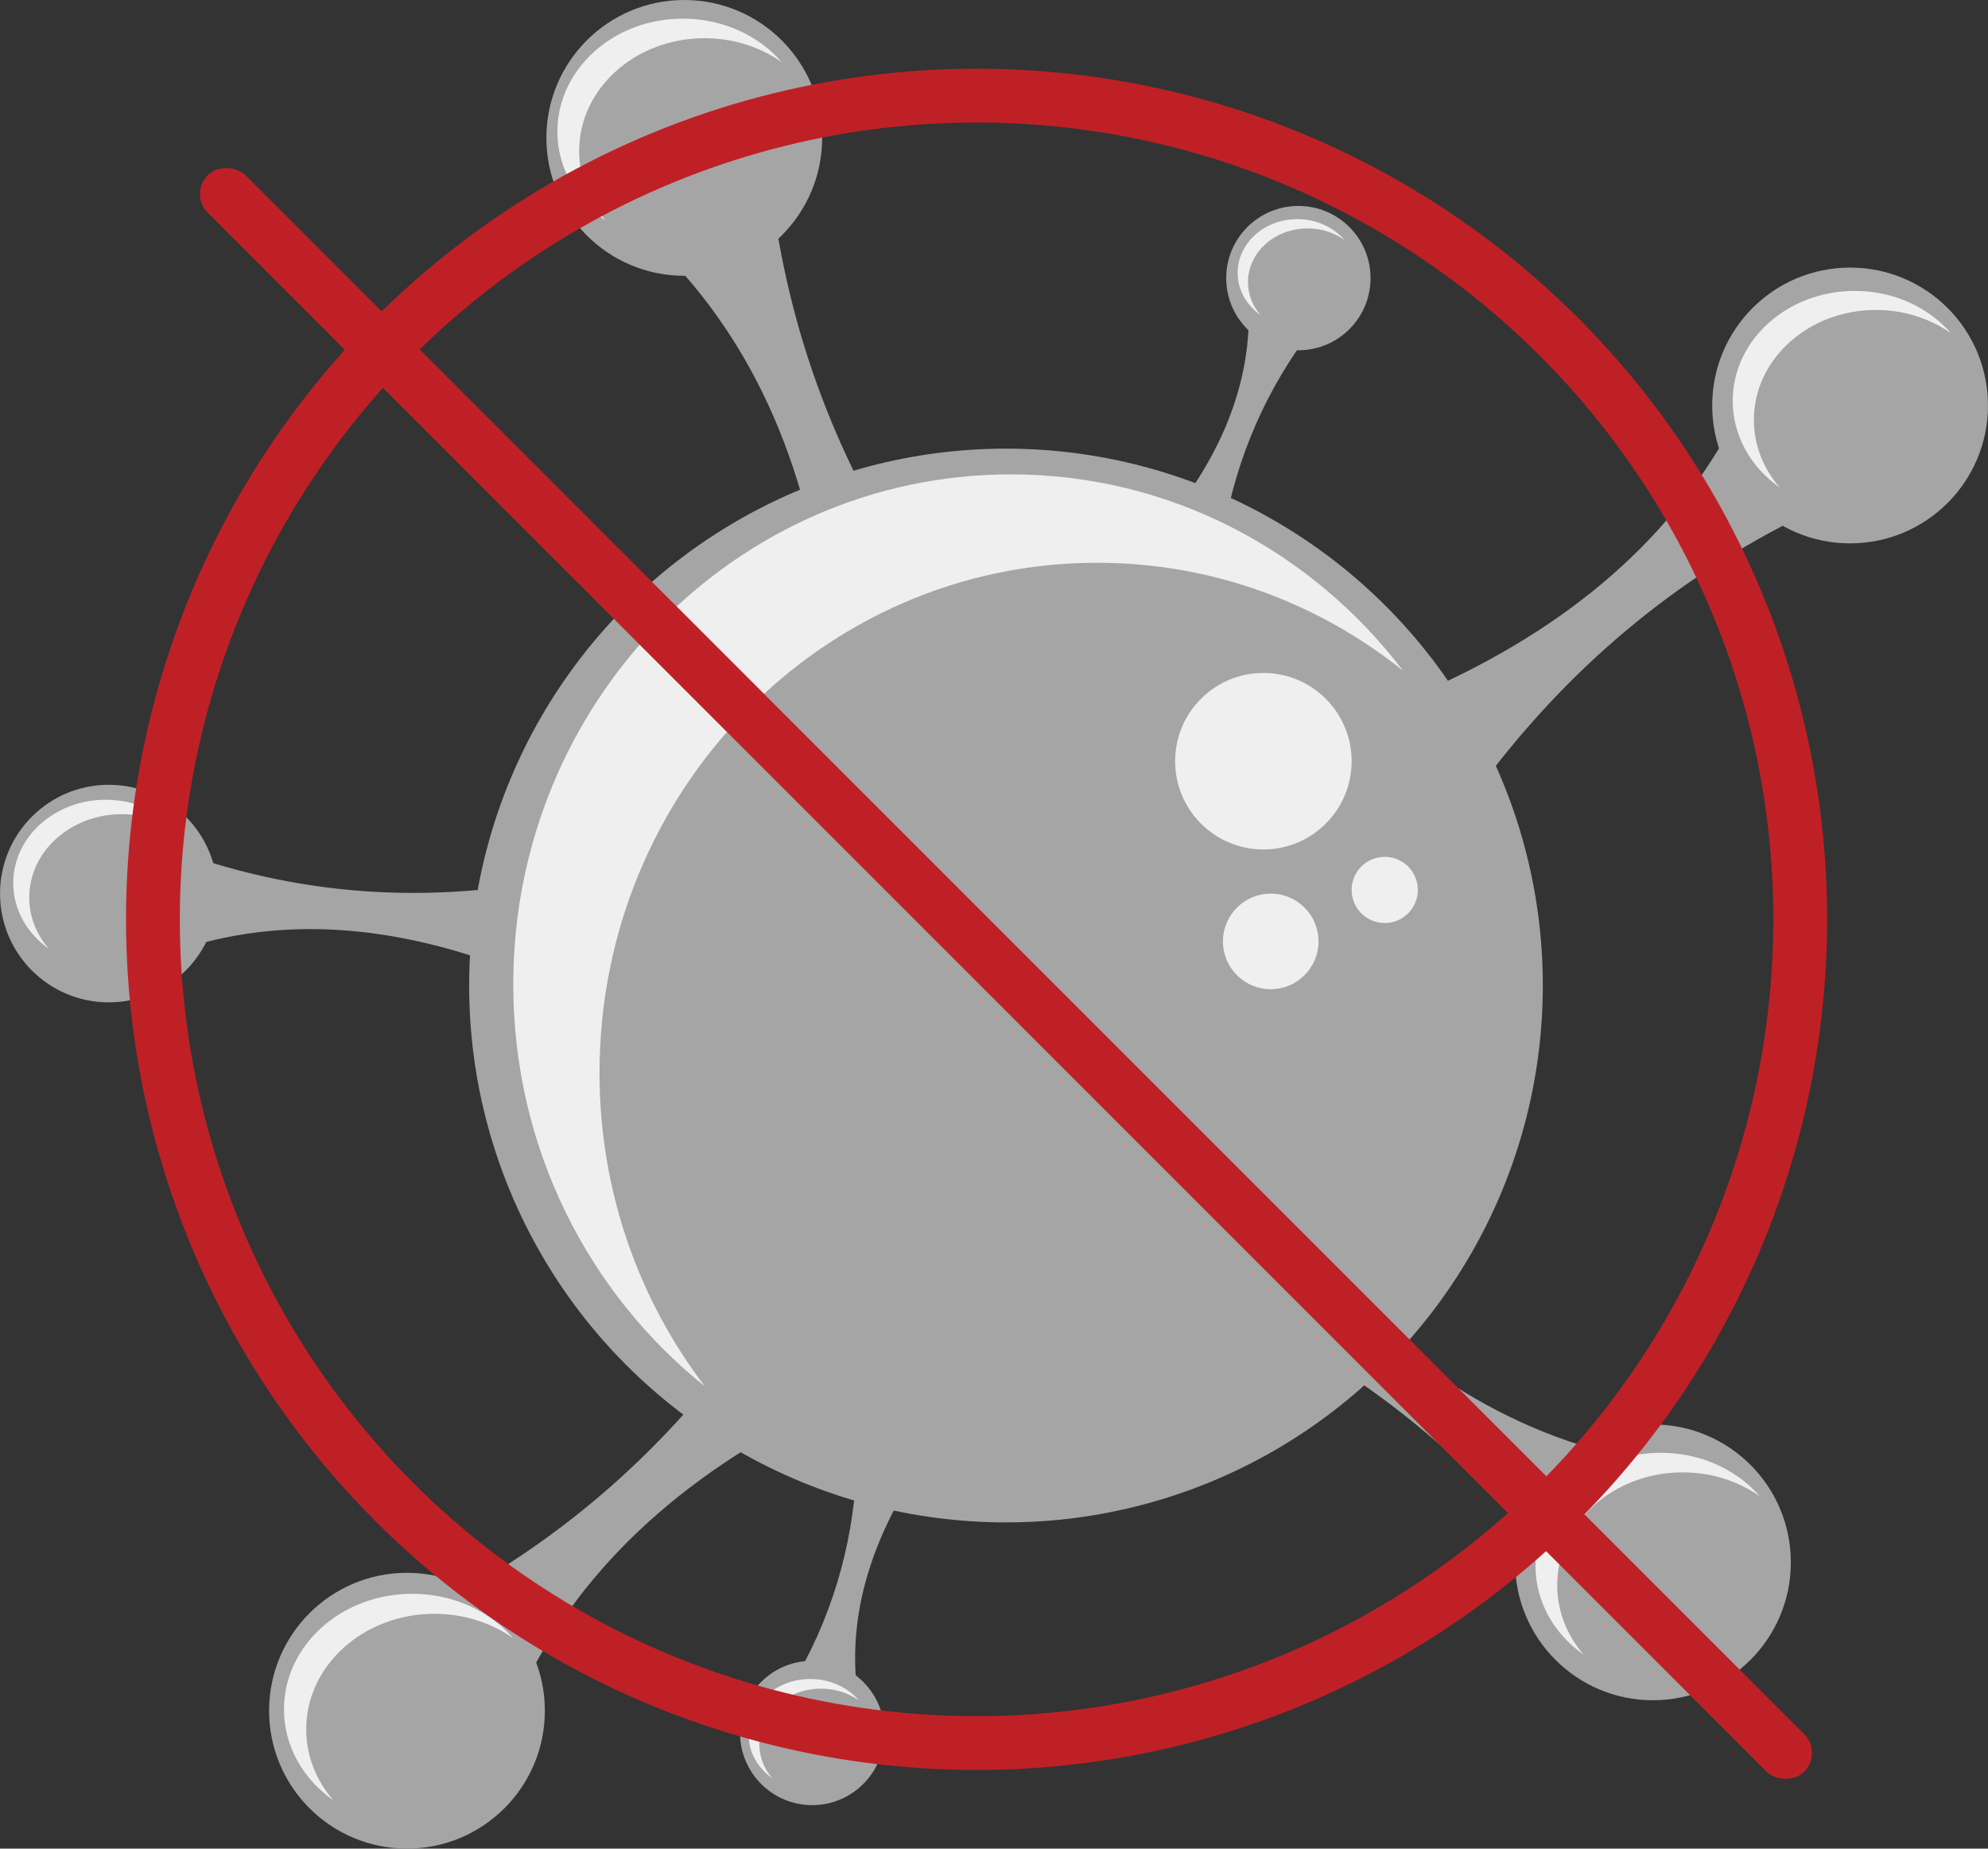 <?xml version="1.0" encoding="UTF-8"?>
<svg xmlns="http://www.w3.org/2000/svg" viewBox="0 0 702.15 652.87">
  <rect x="0" y="0" width="702.15" height="652.87" fill="#333333" stroke="none"/>
  <defs>
    <style>
      .cls-1 {
        fill: #bf2026;
      }

      .cls-2 {
        fill: #efefef;
      }

      .cls-3 {
        fill: #a5a5a5;
      }

      .cls-4 {
        fill: none;
        stroke: #bf2026;
        stroke-miterlimit: 10;
        stroke-width: 19px;
      }
    </style>
  </defs>
  <g id="Layer_1" data-name="Layer 1">
    <circle class="cls-3" cx="355.31" cy="348.05" r="189.61"/>
    <circle class="cls-2" cx="446.22" cy="268.83" r="31.17"/>
    <circle class="cls-2" cx="448.82" cy="332.47" r="16.88"/>
    <circle class="cls-2" cx="489.08" cy="314.29" r="11.69"/>
    <circle class="cls-3" cx="241.68" cy="48.7" r="48.7"/>
    <path class="cls-3" d="M330.17,214.07l-37.26,15.26c-5.01-57.64-23.72-103.84-56.61-138.2l37.26-15.26c7.48,50.42,26.48,96.44,56.61,138.2Z"/>
    <circle class="cls-3" cx="653.44" cy="143.2" r="48.7"/>
    <path class="cls-3" d="M522.77,277.75l-25.86-30.86c53.39-22.28,91.73-54.14,114.48-95.92l25.86,30.86c-45.77,22.44-83.84,54.53-114.48,95.92Z"/>
    <circle class="cls-3" cx="583.82" cy="551.77" r="48.7"/>
    <path class="cls-3" d="M422.26,456.5l23.89-32.4c34.24,46.64,74.24,76.38,120.21,88.64l-23.89,32.4c-32.6-39.19-72.75-68.62-120.21-88.64Z"/>
    <circle class="cls-3" cx="143.74" cy="604.16" r="48.7"/>
    <path class="cls-3" d="M268.85,464.43l27.08,29.79c-52.45,24.42-89.46,57.81-110.5,100.48l-27.08-29.79c44.82-24.28,81.56-57.88,110.5-100.48Z"/>
    <circle class="cls-3" cx="38.43" cy="315.58" r="38.42"/>
    <path class="cls-3" d="M186.35,312.12l-2.51,31.66c-42.36-16.98-81.55-20.25-117.46-9.32l2.51-31.66c38.16,12.68,77.33,15.67,117.46,9.32Z"/>
    <circle class="cls-3" cx="458.58" cy="98.22" r="25.49"/>
    <path class="cls-3" d="M431.42,192.55l-19.54-7.87c19.16-23.45,29-47.61,29.2-72.5l19.54,7.87c-15.6,21.64-25.26,45.84-29.2,72.5Z"/>
    <circle class="cls-3" cx="286.87" cy="612.02" r="25.49"/>
    <path class="cls-3" d="M302.71,515.14l20.34,5.51c-16.26,25.55-23.18,50.7-20.44,75.44l-20.34-5.51c12.93-23.33,19.68-48.5,20.44-75.44Z"/>
    <path class="cls-2" d="M204.55,53.39c0-22.04,19.83-39.9,44.3-39.9,10.28,0,19.73,3.16,27.24,8.45-8.11-9.35-20.73-15.36-34.92-15.36-24.47,0-44.3,17.86-44.3,39.9,0,12.78,6.68,24.15,17.06,31.45-5.87-6.77-9.38-15.28-9.38-24.54Z"/>
    <path class="cls-2" d="M211.75,378.86c0-99.47,78.69-180.11,175.75-180.11,40.77,0,78.26,14.26,108.07,38.13-32.17-42.19-82.24-69.35-138.54-69.35-97.06,0-175.75,80.64-175.75,180.11,0,57.69,26.5,109.01,67.67,141.97-23.29-30.55-37.21-68.98-37.21-110.75Z"/>
    <path class="cls-2" d="M550,559.88c0-22.04,19.83-39.9,44.3-39.9,10.28,0,19.73,3.16,27.24,8.45-8.11-9.35-20.73-15.36-34.92-15.36-24.47,0-44.3,17.86-44.3,39.9,0,12.78,6.68,24.15,17.06,31.45-5.87-6.77-9.38-15.28-9.38-24.54Z"/>
    <path class="cls-2" d="M268.18,615.99c0-10.84,9.75-19.62,21.79-19.62,5.05,0,9.7,1.55,13.4,4.15-3.99-4.6-10.2-7.56-17.17-7.56-12.03,0-21.79,8.79-21.79,19.62,0,6.29,3.29,11.88,8.39,15.47-2.89-3.33-4.61-7.51-4.61-12.07Z"/>
    <path class="cls-2" d="M440.78,99.64c0-10.48,9.43-18.97,21.06-18.97,4.89,0,9.38,1.5,12.95,4.02-3.85-4.44-9.86-7.3-16.6-7.3-11.63,0-21.06,8.49-21.06,18.97,0,6.08,3.18,11.48,8.11,14.95-2.79-3.22-4.46-7.26-4.46-11.66Z"/>
    <path class="cls-2" d="M10.33,316.97c0-16.26,14.63-29.43,32.68-29.43,7.58,0,14.55,2.33,20.1,6.23-5.98-6.9-15.29-11.33-25.76-11.33-18.05,0-32.68,13.18-32.68,29.43,0,9.43,4.93,17.81,12.58,23.2-4.33-4.99-6.92-11.27-6.92-18.1Z"/>
    <path class="cls-2" d="M108.15,610.73c0-22.53,20.28-40.79,45.29-40.79,10.51,0,20.17,3.23,27.85,8.64-8.29-9.56-21.19-15.71-35.7-15.71-25.01,0-45.29,18.26-45.29,40.79,0,13.07,6.83,24.69,17.44,32.15-6-6.92-9.59-15.62-9.59-25.08Z"/>
    <path class="cls-2" d="M619.46,148.3c0-21.44,19.3-38.83,43.11-38.83,10,0,19.2,3.07,26.51,8.22-7.89-9.1-20.17-14.95-33.98-14.95-23.81,0-43.11,17.38-43.11,38.83,0,12.44,6.5,23.5,16.6,30.61-5.71-6.59-9.13-14.87-9.13-23.88Z"/>
  </g>
  <g id="Layer_2" data-name="Layer 2">
    <circle class="cls-4" cx="344.92" cy="324.68" r="290.91"/>
    <rect class="cls-1" x="345.92" y="-54.92" width="18.78" height="797.4" rx="9.39" ry="9.39" transform="translate(-139.02 351.94) rotate(-45)"/>
  </g>
</svg>